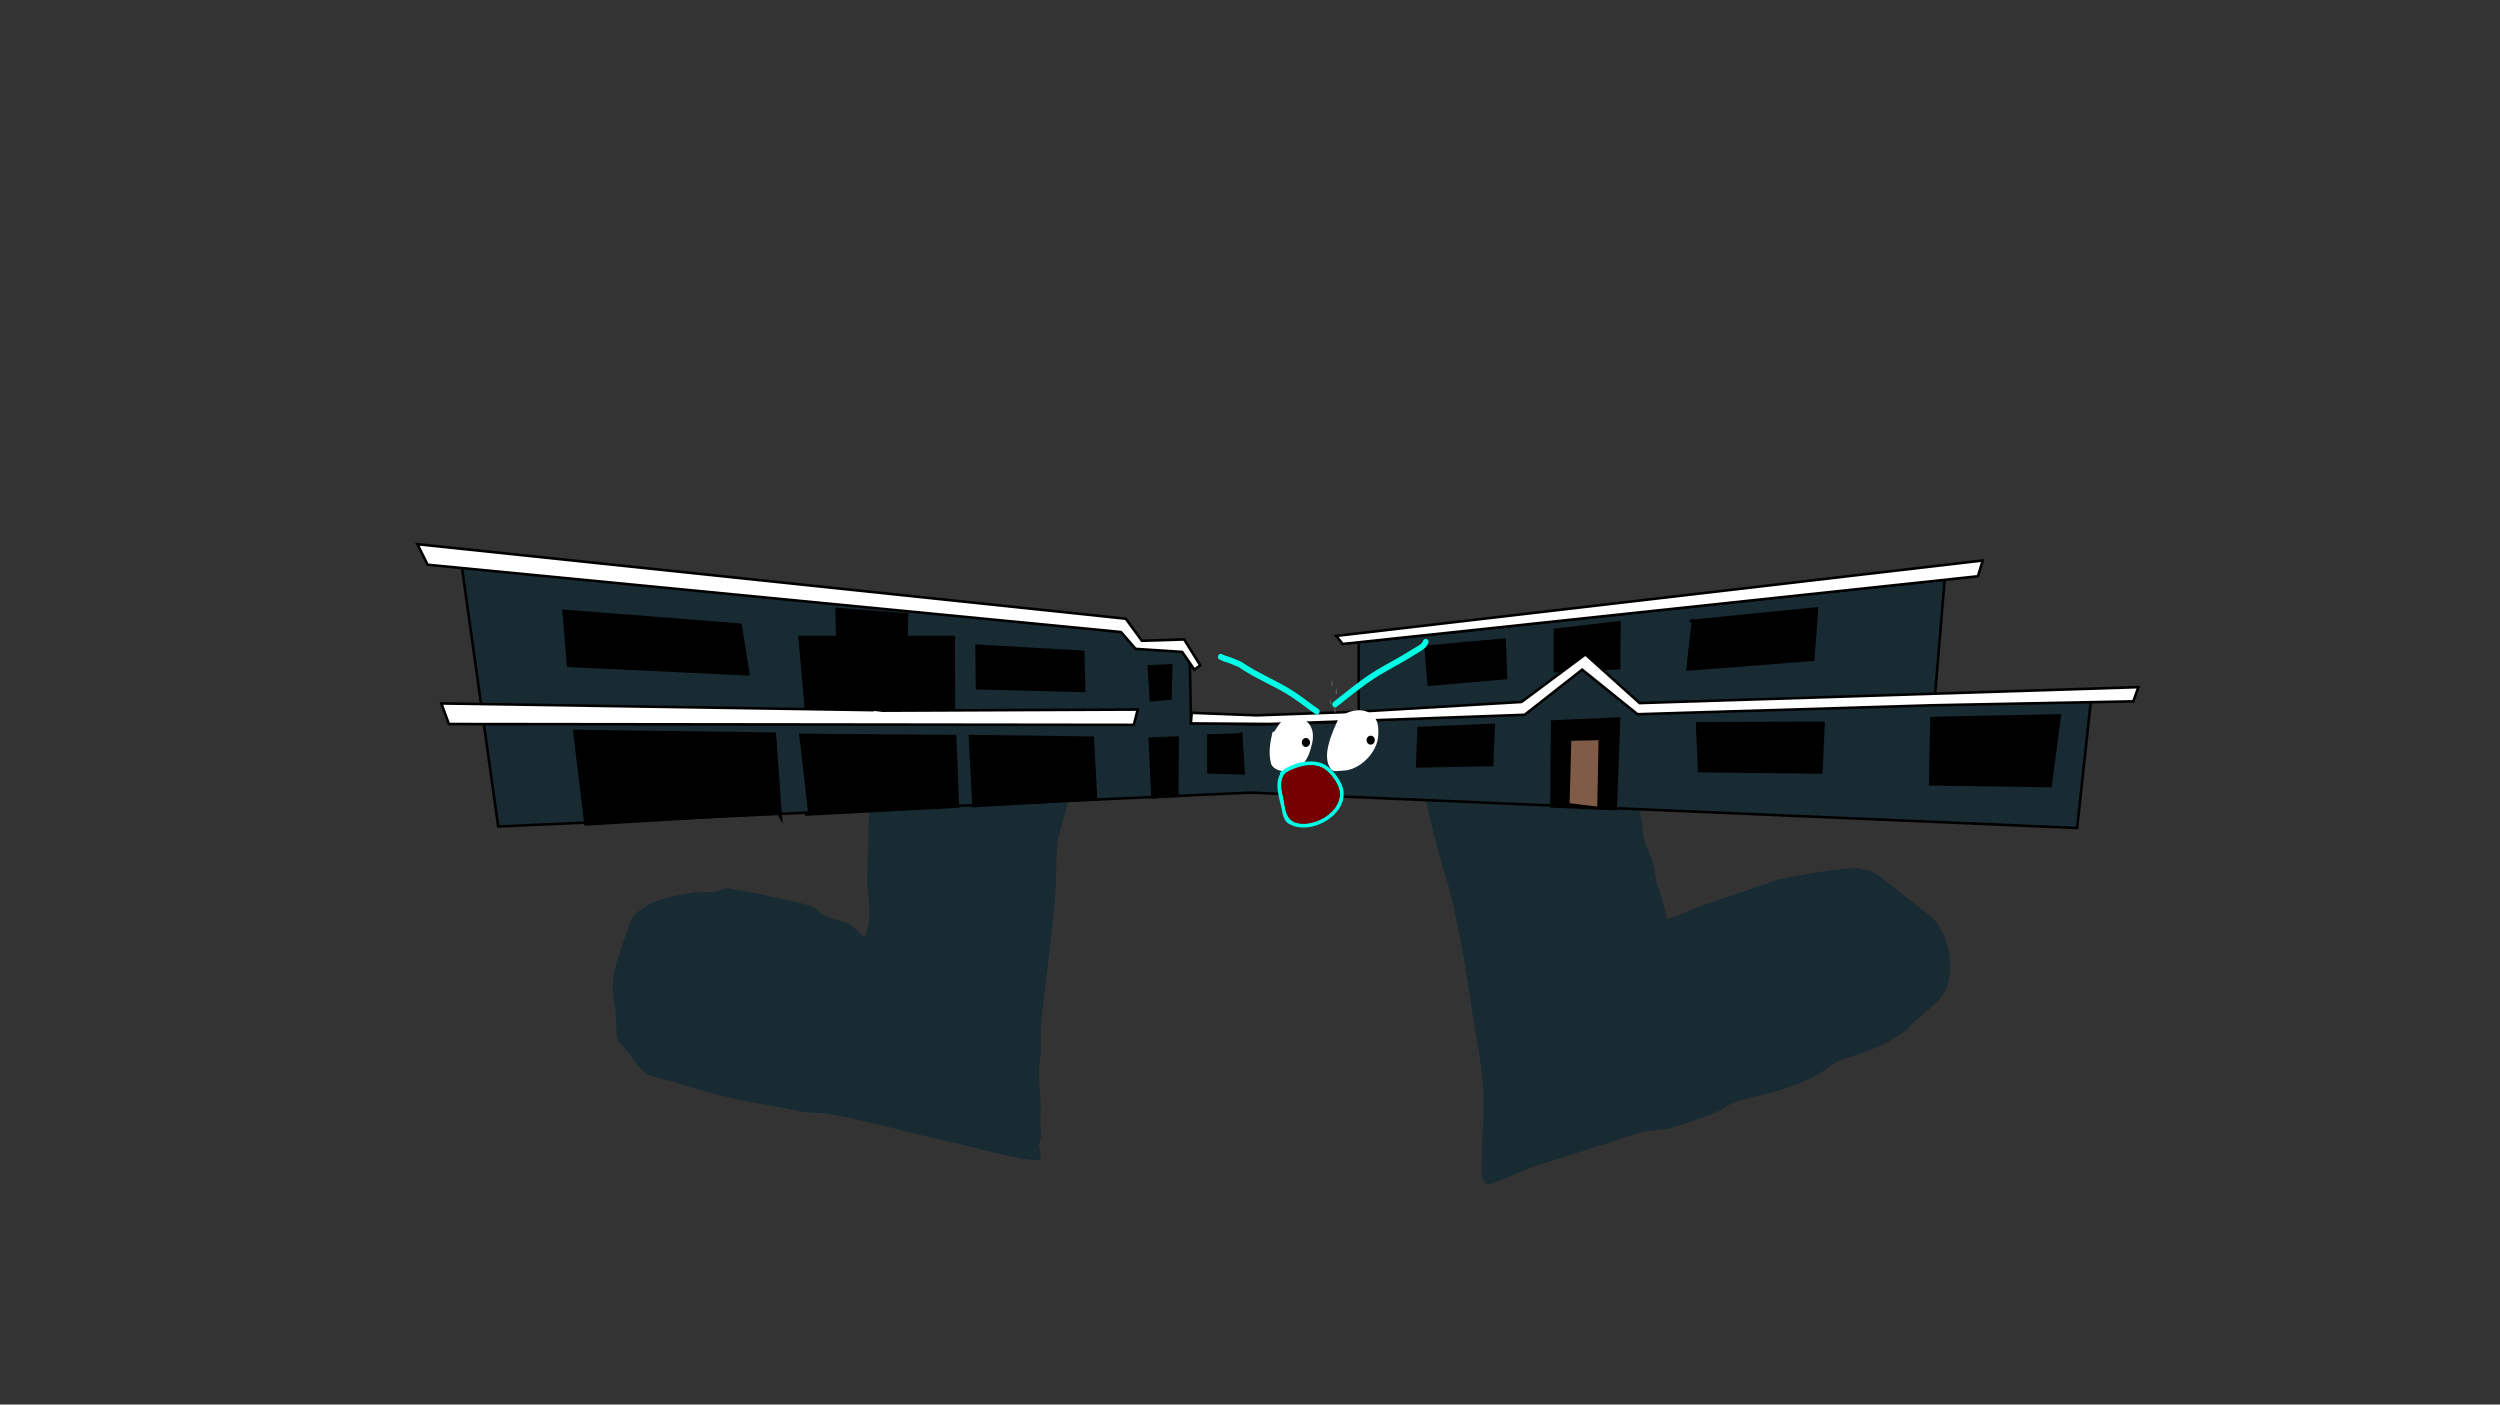 <svg version="1.1" xmlns="http://www.w3.org/2000/svg" xmlns:xlink="http://www.w3.org/1999/xlink" width="959.459" height="539.039" viewBox="0,0,959.459,539.039"><rect x="0" y="0" width="959.459" height="539.039" fill="#333333" stroke="none"/><g transform="translate(159.73,89.52)"><g data-paper-data="{&quot;isPaintingLayer&quot;:true}" stroke-linejoin="miter" stroke-miterlimit="10" stroke-dasharray="" stroke-dashoffset="0" style="mix-blend-mode: normal"><path d="M463.427,189.43c0.459,2.699 0.84,5.427 1.438,7.976c2.097,8.936 3.793,17.895 5.246,27.077c0.472,2.981 0.669,6.213 1.435,9.084c0.78,2.924 2.468,5.465 3.28,8.374c0.804,2.879 0.582,6.201 1.781,8.898c1.25,2.845 1.635,5.773 2.614,8.705c0.153,0.459 0.604,3.303 0.844,3.477c0.4,0.288 3.026,-0.774 3.502,-0.974c3.598,-1.51 7.226,-3.16 10.891,-4.371c9.624,-3.175 19.178,-6.57 28.78,-9.786c9.957,-1.885 19.496,-3.798 29.41,-4.355c2.083,0.576 4.617,0.84 6.549,1.693c1.921,0.848 3.586,2.55 5.221,3.791c3.687,2.8 7.409,5.57 10.956,8.532c2.223,1.857 4.93,3.499 6.909,5.595c3.78,4.004 6.432,11.11 6.486,17.017c0.033,4.142 -0.464,8.71 -3.208,12.574c-3.497,4.925 -9.453,7.712 -12.929,12.585c-2.512,1.664 -5.067,3.57 -7.692,5.002c-6.378,3.48 -13.683,5.224 -20.33,7.87c-8.343,6.922 -17.954,9.887 -27.83,12.513c-3.966,1.055 -8.475,1.763 -12.317,3.49c-1.306,0.587 -2.494,1.635 -3.78,2.288c-3.937,2 -8.245,3.443 -12.348,4.75c-2.277,0.725 -4.652,1.704 -6.951,2.208c-3.672,0.805 -7.412,0.743 -11.092,1.615c-3.639,0.862 -7.344,2.336 -10.953,3.483c-9.634,3.062 -19.269,6.124 -28.903,9.186c-5.107,1.623 -9.839,4.072 -14.839,5.9c-0.939,0.343 -3.697,1.672 -4.553,1.415c-2.828,-0.851 -2.157,-6.978 -2.152,-9.345c0.02,-9.555 1.32,-19.042 0.585,-28.463c-0.726,-9.295 -2.62,-18.374 -4.059,-27.466c-1.444,-9.124 -2.627,-18.376 -4.444,-27.374c-1.812,-8.972 -3.448,-18.007 -6.184,-26.61c-2.744,-8.627 -4.956,-17.597 -6.94,-26.54c-1.981,-8.929 -4.176,-17.78 -6.312,-26.637c-0.747,-3.098 -1.764,-5.508 -3.024,-8.323c-0.415,-0.927 -1.76,-2.912 -1.328,-4.089c0.832,-2.262 2.837,-1.628 4.424,-1.972c3.648,-0.791 7.385,-2.089 11.035,-3.045c9.778,-2.561 19.604,-3.97 29.29,-4.23c3.636,-0.098 7.513,-0.533 11.078,-0.276c2.242,0.162 4.323,0.97 6.562,1.139c3.466,0.262 7.308,-0.064 10.865,-0.434c1.996,-0.426 7.229,-2.904 8.747,-1.641c0.983,0.818 0.087,3.089 0.799,3.948c0.235,0.283 0.769,0.167 1.077,0.373c1.466,0.974 3.499,3.211 4.447,4.693c1.371,2.141 1.522,5.236 1.945,7.802c0.024,0.146 0.431,2.559 0.414,2.681c-0.593,4.108 -3.268,2.244 -4.442,0.194zM462.945,186.817c0.011,-0.307 -0.017,-0.59 -0.169,-0.799c0.058,0.265 0.115,0.532 0.169,0.799z" fill="#192b32" fill-rule="nonzero" stroke="none" stroke-width="0.5" stroke-linecap="butt"/><path d="M250.543,216.278c-0.38,1.906 -0.826,3.793 -1.309,5.644c-0.978,3.757 -2.465,7.689 -3.007,11.528c-0.885,6.275 -0.368,12.958 -0.876,19.302c-0.844,10.519 -1.996,20.827 -3.283,31.313c-1.26,10.266 -2.976,20.828 -2.241,31.164c-1.519,5.989 -0.496,11.445 -0.207,17.511c0.213,4.481 -0.336,9.035 0.261,13.484c-0.069,1.375 -0.86,2.912 -0.82,4.214c0.03,0.982 0.546,1.913 0.547,2.895c0.001,0.692 0.374,1.578 -0.109,2.072c-0.536,0.548 -4.346,0.124 -5.139,0.01c-5.752,-0.832 -11.906,-2.35 -17.536,-3.812c-10.141,-2.634 -20.38,-4.657 -30.543,-7.304c-10.114,-2.634 -20.135,-5.051 -30.451,-6.668c-5.824,0.196 -10.646,-1.092 -16.323,-2.185c-4.908,-0.945 -9.897,-1.623 -14.773,-2.7c-10.259,-2.268 -20.375,-5.299 -30.436,-8.301c-1.672,-0.499 -4.339,-0.788 -5.784,-1.757c-3.001,-2.015 -5.606,-6.499 -7.967,-9.255c-0.856,-0.999 -2.545,-2.413 -3.049,-3.616c-1.02,-2.433 -0.6,-6.55 -0.828,-9.193c-0.374,-4.342 -1.468,-9.227 -1.159,-13.568c0.415,-5.836 3.041,-11.986 4.81,-17.514c0.9,-2.811 1.845,-6.238 4.001,-8.38c5.202,-5.168 14.311,-6.925 21.215,-8.038c3.315,-0.534 7.018,0.099 10.223,-0.577c1.144,-0.242 1.609,-0.995 2.827,-1.145c1.345,-0.165 3.303,0.453 4.653,0.649c4.546,0.66 8.851,1.436 13.305,2.594c5.024,1.308 11.312,1.943 15.984,4.176c1.342,0.641 2.319,2.009 3.637,2.685c2.853,1.462 6.604,2.433 9.681,3.367c1.664,1.224 3.209,2.579 4.754,3.95c0.49,0.435 1.048,1.464 1.61,1.127c0.401,-0.24 0.898,-3.312 1.041,-3.795c1.533,-5.204 0.027,-12.31 -0.22,-17.718c0.475,-10.535 0.506,-20.885 0.813,-31.413c0.216,-7.426 -0.306,-14.898 -0.526,-22.324c-0.06,-2.011 -0.821,-3.723 -1.169,-5.683c-0.123,-0.695 -0.682,-1.546 -0.248,-2.103c0.434,-0.557 1.4,-0.181 2.1,-0.272c3.461,0.055 7.021,1.608 10.338,2.581c6.717,1.971 13.437,3.929 20.156,5.891c5.787,1.69 11.567,2.862 17.45,4.116c4.204,0.897 8.772,2.278 13.068,2.306c5.437,0.246 10.331,2.07 15.281,3.854c0.043,-3.54 -0.414,-6.83 0.484,-10.279c0,0 0.189,-0.726 0.915,-0.537c0.726,0.189 0.537,0.915 0.537,0.915c-0.886,3.404 -0.369,6.687 -0.441,10.208c-0.002,0.076 -0.003,0.152 -0.005,0.228c1.981,0.702 3.98,1.372 6.036,1.907l1.344,0.35c0.401,0.104 0.641,0.514 0.537,0.915c-0.075,0.29 -0.31,0.496 -0.586,0.548l-1.356,0.287l-0.07,-0.328c-0.368,0.123 -0.721,0.276 -1.033,0.504c-2.166,1.583 -3.758,4.47 -6.064,6.112zM256.237,208.955c-1.527,-0.44 -3.027,-0.947 -4.517,-1.476c-0.121,2.106 -0.375,4.219 -0.722,6.317c1.554,-1.644 3.486,-4.032 5.239,-4.842z" fill="#192b32" fill-rule="nonzero" stroke="none" stroke-width="0.5" stroke-linecap="butt"/><path d="M-159.73,449.52v-539.039h959.459v539.039z" fill="none" fill-rule="nonzero" stroke="#f00000" stroke-width="0" stroke-linecap="butt"/><g><g stroke-width="1"><path d="M31.476,227.68l-14.058,-100.379l253.389,25.638l5.098,6.257l18.692,1.221l2.317,4.922l0.463,22.586l26.185,0.61l38.157,-1.221v-30.369l224.887,-24.036l-4.017,48.072l60.093,-1.221l-5.252,48.492l-317.421,-13.582z" fill="#192b32" fill-rule="nonzero" stroke="#000000" stroke-linecap="round"/><path d="M64.998,226.879l-4.325,-35.863l76.932,1.068l2.317,32.201l-0.927,-1.831z" fill="#000000" fill-rule="nonzero" stroke="#000000" stroke-linecap="round"/><path d="M150.89,222.148l-3.399,-29.606l59.321,0.458l1.081,27.012l-57.776,3.052z" fill="#000000" fill-rule="nonzero" stroke="#000000" stroke-linecap="round"/><path d="M213.918,219.859l-1.39,-26.859l47.117,0.61l1.236,23.502z" fill="#000000" fill-rule="nonzero" stroke="#000000" stroke-linecap="round"/><path d="M215.102,158.315l40.846,2.343l0.395,14.969l-41.109,-1.041z" fill="#000000" fill-rule="nonzero" stroke="#000000" stroke-linecap="round"/><path d="M127.481,169.249l-69.175,-3.254l-1.713,-21.087l67.857,5.337z" fill="#000000" fill-rule="nonzero" stroke="#000000" stroke-linecap="round"/><path d="M387.412,158.705l30.305,-2.733l0.527,14.709l-29.646,2.603z" fill="#000000" fill-rule="nonzero" stroke="#000000" stroke-linecap="round"/><path d="M437.004,152.193l24.771,-2.864l-0.132,17.572l-24.639,1.171z" fill="#000000" fill-rule="nonzero" stroke="#000000" stroke-linecap="round"/><path d="M489.099,148.813l48.488,-4.816l-1.449,19.655l-48.225,3.775l2.108,-19.004" fill="#000000" fill-rule="nonzero" stroke="#000000" stroke-linecap="round"/><path d="M491.602,188.057l48.488,-0.13l-0.791,19.004l-46.907,-0.521z" fill="#000000" fill-rule="nonzero" stroke="#000000" stroke-linecap="round"/><path d="M435.703,219.948l0.264,-32.541l25.693,-1.171l-1.318,34.754z" fill="#000000" fill-rule="nonzero" stroke="#000000" stroke-linecap="round"/><path d="M442.159,219.167l0.659,-24.861l11.463,-0.26l-0.527,26.553z" fill="#805b47" fill-rule="nonzero" stroke="#000000" stroke-linecap="round"/><path d="M412.908,204.068l-28.724,0.521l0.527,-14.709l28.856,-1.171z" fill="#000000" fill-rule="nonzero" stroke="#000000" stroke-linecap="round"/><path d="M316.595,192.028l0.946,15.267l-13.499,-0.436v-14.083l11.417,-0.374z" fill="#000000" fill-rule="nonzero" stroke="#000000" stroke-linecap="round"/><path d="M282.564,216.501l-1.009,-22.558l10.66,-0.374l-0.126,22.308z" fill="#000000" fill-rule="nonzero" stroke="#000000" stroke-linecap="round"/><path d="M281.996,179.253l-0.82,-13.024l8.579,-0.374l-0.315,12.712z" fill="#000000" fill-rule="nonzero" stroke="#000000" stroke-linecap="round"/><path d="M581.552,186.063l49.232,-1.006l-3.565,27.085l-46.176,-0.671z" fill="#000000" fill-rule="nonzero" stroke="#000000" stroke-linecap="round"/><path d="M599.378,131.642l-243.825,25.995l-2.462,-3.103l248.111,-28.95z" fill="#ffffff" fill-rule="nonzero" stroke="#000000" stroke-linecap="round"/><path d="M276.09,159.503l-5.602,-6.457l-266.106,-25.827l-3.905,-7.882l271.849,28.594l6.196,8.469l16.213,-0.503l6.196,9.979l-2.292,1.593l-4.669,-6.792z" fill="#ffffff" fill-rule="nonzero" stroke="#000000" stroke-linecap="round"/><path d="M149.616,183.066l-2.462,-28.091h59.121l0.085,29.265z" fill="#000000" fill-rule="nonzero" stroke="#000000" stroke-linecap="round"/><path d="M161.605,154.702l-0.255,-10.482l27.035,2.096l-0.255,8.826z" fill="#000000" fill-rule="nonzero" stroke="#000000" stroke-linecap="round"/><path d="M468.705,184.588l-21.225,-17.095l-22.064,17.309l-97.637,3.526l-30.473,-0.214l0.324,-4.06l24.984,0.962l38.611,-1.389l62.946,-3.74l24.551,-18.27l20.82,18.698l191.407,-6.117l-1.947,5.449l-76.882,1.496z" fill="#ffffff" fill-rule="nonzero" stroke="#000000" stroke-linecap="round"/><path d="M173.821,182.585l5.164,0.641l97.934,-0.427l-1.514,5.876l-262.843,-0.321l-2.92,-7.906l164.693,2.564z" fill="#ffffff" fill-rule="nonzero" stroke="#000000" stroke-linecap="round"/><path d="M365.081,158.389l1.934,2.434z" data-paper-data="{&quot;index&quot;:null}" fill="#535453" fill-rule="evenodd" stroke="none" stroke-linecap="butt"/><path d="M351.063,178.381l0.119,2.555l-0.356,-0.511z" data-paper-data="{&quot;index&quot;:null}" fill="#848484" fill-rule="evenodd" stroke="none" stroke-linecap="butt"/><path d="M350.599,161.02l-0.881,-0.45z" data-paper-data="{&quot;index&quot;:null}" fill="#00fffe" fill-rule="evenodd" stroke="none" stroke-linecap="butt" opacity="0.004"/><path d="M353.463,168.678l1.432,1.802z" data-paper-data="{&quot;index&quot;:null}" fill="#535453" fill-rule="evenodd" stroke="none" stroke-linecap="butt"/><path d="M367.707,153.185l-1.962,-2.499z" data-paper-data="{&quot;index&quot;:null}" fill="#535453" fill-rule="evenodd" stroke="none" stroke-linecap="butt"/><path d="M351.526,171.213l0.12,2.624l-0.361,-0.525z" data-paper-data="{&quot;index&quot;:null}" fill="#848484" fill-rule="evenodd" stroke="none" stroke-linecap="butt"/><path d="M351.055,153.387l-0.894,-0.463z" data-paper-data="{&quot;index&quot;:null}" fill="#00fffe" fill-rule="evenodd" stroke="none" stroke-linecap="butt" opacity="0.004"/><path d="M353.96,161.251l1.453,1.85z" data-paper-data="{&quot;index&quot;:null}" fill="#535453" fill-rule="evenodd" stroke="none" stroke-linecap="butt"/></g><path d="M368.612,163.948l-1.934,-2.434z" data-paper-data="{&quot;index&quot;:null}" fill="#535453" fill-rule="evenodd" stroke="none" stroke-width="1" stroke-linecap="butt"/><path d="M352.66,181.505l0.119,2.555l-0.356,-0.511z" data-paper-data="{&quot;index&quot;:null}" fill="#848484" fill-rule="evenodd" stroke="none" stroke-width="1" stroke-linecap="butt"/><path d="M352.196,164.144l-0.881,-0.45z" data-paper-data="{&quot;index&quot;:null}" fill="#00fffe" fill-rule="evenodd" stroke="none" stroke-width="1" stroke-linecap="butt" opacity="0.004"/><path d="M355.06,171.803l1.432,1.802z" data-paper-data="{&quot;index&quot;:null}" fill="#535453" fill-rule="evenodd" stroke="none" stroke-width="1" stroke-linecap="butt"/><path d="M367.341,153.81l1.962,2.499z" data-paper-data="{&quot;index&quot;:null}" fill="#535453" fill-rule="evenodd" stroke="none" stroke-width="1" stroke-linecap="butt"/><path d="M353.123,174.337l0.12,2.624l-0.361,-0.525z" data-paper-data="{&quot;index&quot;:null}" fill="#848484" fill-rule="evenodd" stroke="none" stroke-width="1" stroke-linecap="butt"/><path d="M352.652,156.511l-0.894,-0.463z" data-paper-data="{&quot;index&quot;:null}" fill="#00fffe" fill-rule="evenodd" stroke="none" stroke-width="1" stroke-linecap="butt" opacity="0.004"/><path d="M355.557,164.375l1.453,1.85z" data-paper-data="{&quot;index&quot;:null}" fill="#535453" fill-rule="evenodd" stroke="none" stroke-width="1" stroke-linecap="butt"/><path d="M353.963,186.355c3.367,-3.672 11.403,-5.158 14.399,0.29c0.946,1.72 0.961,4.052 0.863,5.981c-0.298,6.953 -7.492,13.619 -13.699,13.61c-1.522,-0.002 -3.525,0.762 -4.545,-0.699c-3.662,-4.977 0.633,-14.116 2.945,-19.146c0.024,-0.022 0.037,-0.036 0.037,-0.036z" data-paper-data="{&quot;noHover&quot;:false,&quot;origItem&quot;:[&quot;Path&quot;,{&quot;applyMatrix&quot;:true,&quot;segments&quot;:[[[255.50867,205.08052],[0.02285,-0.01907],[-2.19191,4.3791]],[[252.7195,221.6694],[-3.47247,-4.33278],[0.96706,1.27115]],[[257.01356,222.26875],[-1.44311,-0.00198],[5.88486,0.00809]],[[269.93576,210.47726],[-0.28211,6.05302],[0.09266,-1.67928]],[[269.12833,205.29247],[0.89673,1.49702],[-2.84068,-4.74227]],[[255.54389,205.04908],[3.192,-3.19649],[0,0]]],&quot;closed&quot;:true}],&quot;index&quot;:null}" fill="#ffffff" fill-rule="nonzero" stroke="none" stroke-width="0.5" stroke-linecap="butt"/><path d="M329.529,190.973c0.851,-1.396 2.042,-3.461 3.502,-4.156c1.1,-0.523 2.637,-0.22 3.797,-0.22c1.015,0 2.871,-0.376 3.832,0.097c3.724,1.832 4.112,6.549 2.842,10.338c-0.956,4.167 -3.156,8.049 -7.146,9.238c-2.557,0.762 -8.002,0.101 -8.423,-3.378c-0.848,-3.706 -0.173,-7.792 0.741,-11.546c0.52,0.175 0.856,-0.373 0.856,-0.373z" data-paper-data="{&quot;noHover&quot;:false,&quot;origItem&quot;:[&quot;Path&quot;,{&quot;applyMatrix&quot;:true,&quot;segments&quot;:[[[231.57875,209.38061],[0.49346,0.15224],[-0.86692,3.26764]],[[230.87457,219.37457],[-0.8037,-3.22609],[0.39916,3.02799]],[[238.81763,222.29479],[-2.42398,0.66336],[3.78305,-1.03529]],[[245.5463,214.29958],[-0.90606,3.62749],[1.20483,-3.29832]],[[242.87835,205.34716],[3.53097,1.59522],[-0.91094,-0.41154]],[[239.26356,205.26875],[0.96243,0],[-1.09948,0]],[[235.68446,205.45791],[1.04272,-0.45552],[-1.38513,0.6051]],[[232.3876,209.05977],[0.80727,-1.21517],[0,0]]],&quot;closed&quot;:true}],&quot;index&quot;:null}" fill="#ffffff" fill-rule="nonzero" stroke="none" stroke-width="0.5" stroke-linecap="butt"/><path d="M339.869,195.431c0,-0.952 0.708,-1.723 1.582,-1.723c0.874,0 1.582,0.771 1.582,1.723c0,0.952 -0.708,1.723 -1.582,1.723c-0.874,0 -1.582,-0.771 -1.582,-1.723z" data-paper-data="{&quot;index&quot;:null}" fill="#000000" fill-rule="nonzero" stroke="none" stroke-width="0.5" stroke-linecap="butt"/><path d="M364.736,194.543c0,-0.952 0.708,-1.723 1.582,-1.723c0.874,0 1.582,0.771 1.582,1.723c0,0.952 -0.708,1.723 -1.582,1.723c-0.874,0 -1.582,-0.771 -1.582,-1.723z" data-paper-data="{&quot;index&quot;:null}" fill="#000000" fill-rule="nonzero" stroke="none" stroke-width="0.5" stroke-linecap="butt"/><path d="M307.76,162.158c0.387,-1.069 1.368,-0.647 1.368,-0.647l1.357,0.585c2.127,0.604 4.077,1.451 6.119,2.332c6.529,4.511 13.787,7.209 20.382,11.536c3.132,2.055 6.09,4.502 9.223,6.601c0,0 0.898,0.602 0.345,1.58c-0.553,0.978 -1.451,0.376 -1.451,0.376c-3.134,-2.101 -6.099,-4.559 -9.235,-6.609c-6.553,-4.285 -13.767,-6.908 -20.224,-11.438c-1.943,-0.828 -3.792,-1.621 -5.814,-2.195l-1.476,-0.632c0,0 -0.981,-0.421 -0.594,-1.49z" data-paper-data="{&quot;index&quot;:null}" fill="#00ffe6" fill-rule="nonzero" stroke="none" stroke-width="0.5" stroke-linecap="butt"/><path d="M388.034,155.88c0.878,0.637 0.293,1.593 0.293,1.593l-0.879,1.417c-1.336,1.251 -2.824,1.938 -4.329,2.91c-5.111,3.294 -10.585,5.909 -15.69,9.228c-4.934,3.208 -9.504,7.09 -14.172,10.722c0,0 -0.858,0.668 -1.471,-0.267c-0.613,-0.935 0.245,-1.602 0.245,-1.602c4.712,-3.665 9.326,-7.577 14.305,-10.817c5.11,-3.325 10.593,-5.938 15.708,-9.24c1.283,-0.826 2.692,-1.404 3.825,-2.457l0.703,-1.168c0,0 0.585,-0.956 1.463,-0.319z" data-paper-data="{&quot;index&quot;:null}" fill="#00ffe6" fill-rule="nonzero" stroke="none" stroke-width="0.5" stroke-linecap="butt"/><path d="M331.547,207.541c-0.184,-0.459 0.232,-0.816 0.232,-0.816c3.82,-3.268 11.348,-5.286 16.225,-3.121c2.611,1.159 5.199,4.238 6.505,6.683c6.054,10.294 -8.44,20.46 -17.896,17.144c-1.468,-0.654 -2.362,-0.87 -3.235,-2.386c-0.82,-1.423 -1.07,-3.259 -1.399,-4.837c-0.863,-4.128 -2.547,-8.772 -0.431,-12.668zM333.825,207.055c-0.082,0.223 -0.258,0.364 -0.258,0.364l-0.316,0.214c-2.042,2.906 -1.041,6.145 -0.383,9.324c0.739,3.57 0.661,7.457 4.299,9.081c8.189,2.87 21.357,-6.005 16.033,-15.018c-1.134,-2.163 -3.496,-5.023 -5.804,-6.044c-3.936,-1.742 -9.945,-0.357 -13.571,2.079z" fill="#00ffe6" fill-rule="nonzero" stroke="none" stroke-width="0.5" stroke-linecap="butt"/><path d="M347.414,204.929c2.308,1.021 4.697,3.908 5.831,6.07c5.324,9.013 -7.914,17.952 -16.103,15.082c-3.638,-1.624 -3.585,-5.547 -4.323,-9.117c-0.658,-3.179 -1.649,-6.457 0.393,-9.362l0.317,-0.215c0,0 0.177,-0.142 0.259,-0.365c3.626,-2.436 9.691,-3.834 13.627,-2.092z" data-paper-data="{&quot;noHover&quot;:false,&quot;origItem&quot;:[&quot;Path&quot;,{&quot;applyMatrix&quot;:true,&quot;segments&quot;:[[[245.3847,224.46413],[3.62569,-2.43576],[-0.08198,0.22324]],[245.12715,224.82784],[[244.81099,225.04194],[0,0],[-2.04209,2.90557]],[[244.42795,234.36601],[-0.65766,-3.17916],[0.73853,3.57011]],[[248.72666,243.44713],[-3.63767,-1.62363],[8.18942,2.87032]],[[264.7594,228.42898],[5.32437,9.01339],[-1.13358,-2.16262]],[[258.9557,222.38503],[2.30762,1.02145],[-3.93563,-1.74207]]],&quot;closed&quot;:true}]}" fill="#760000" fill-rule="nonzero" stroke="none" stroke-width="0.5" stroke-linecap="butt"/></g></g></g></svg><!--rotationCenter:479.72973:269.51952-->